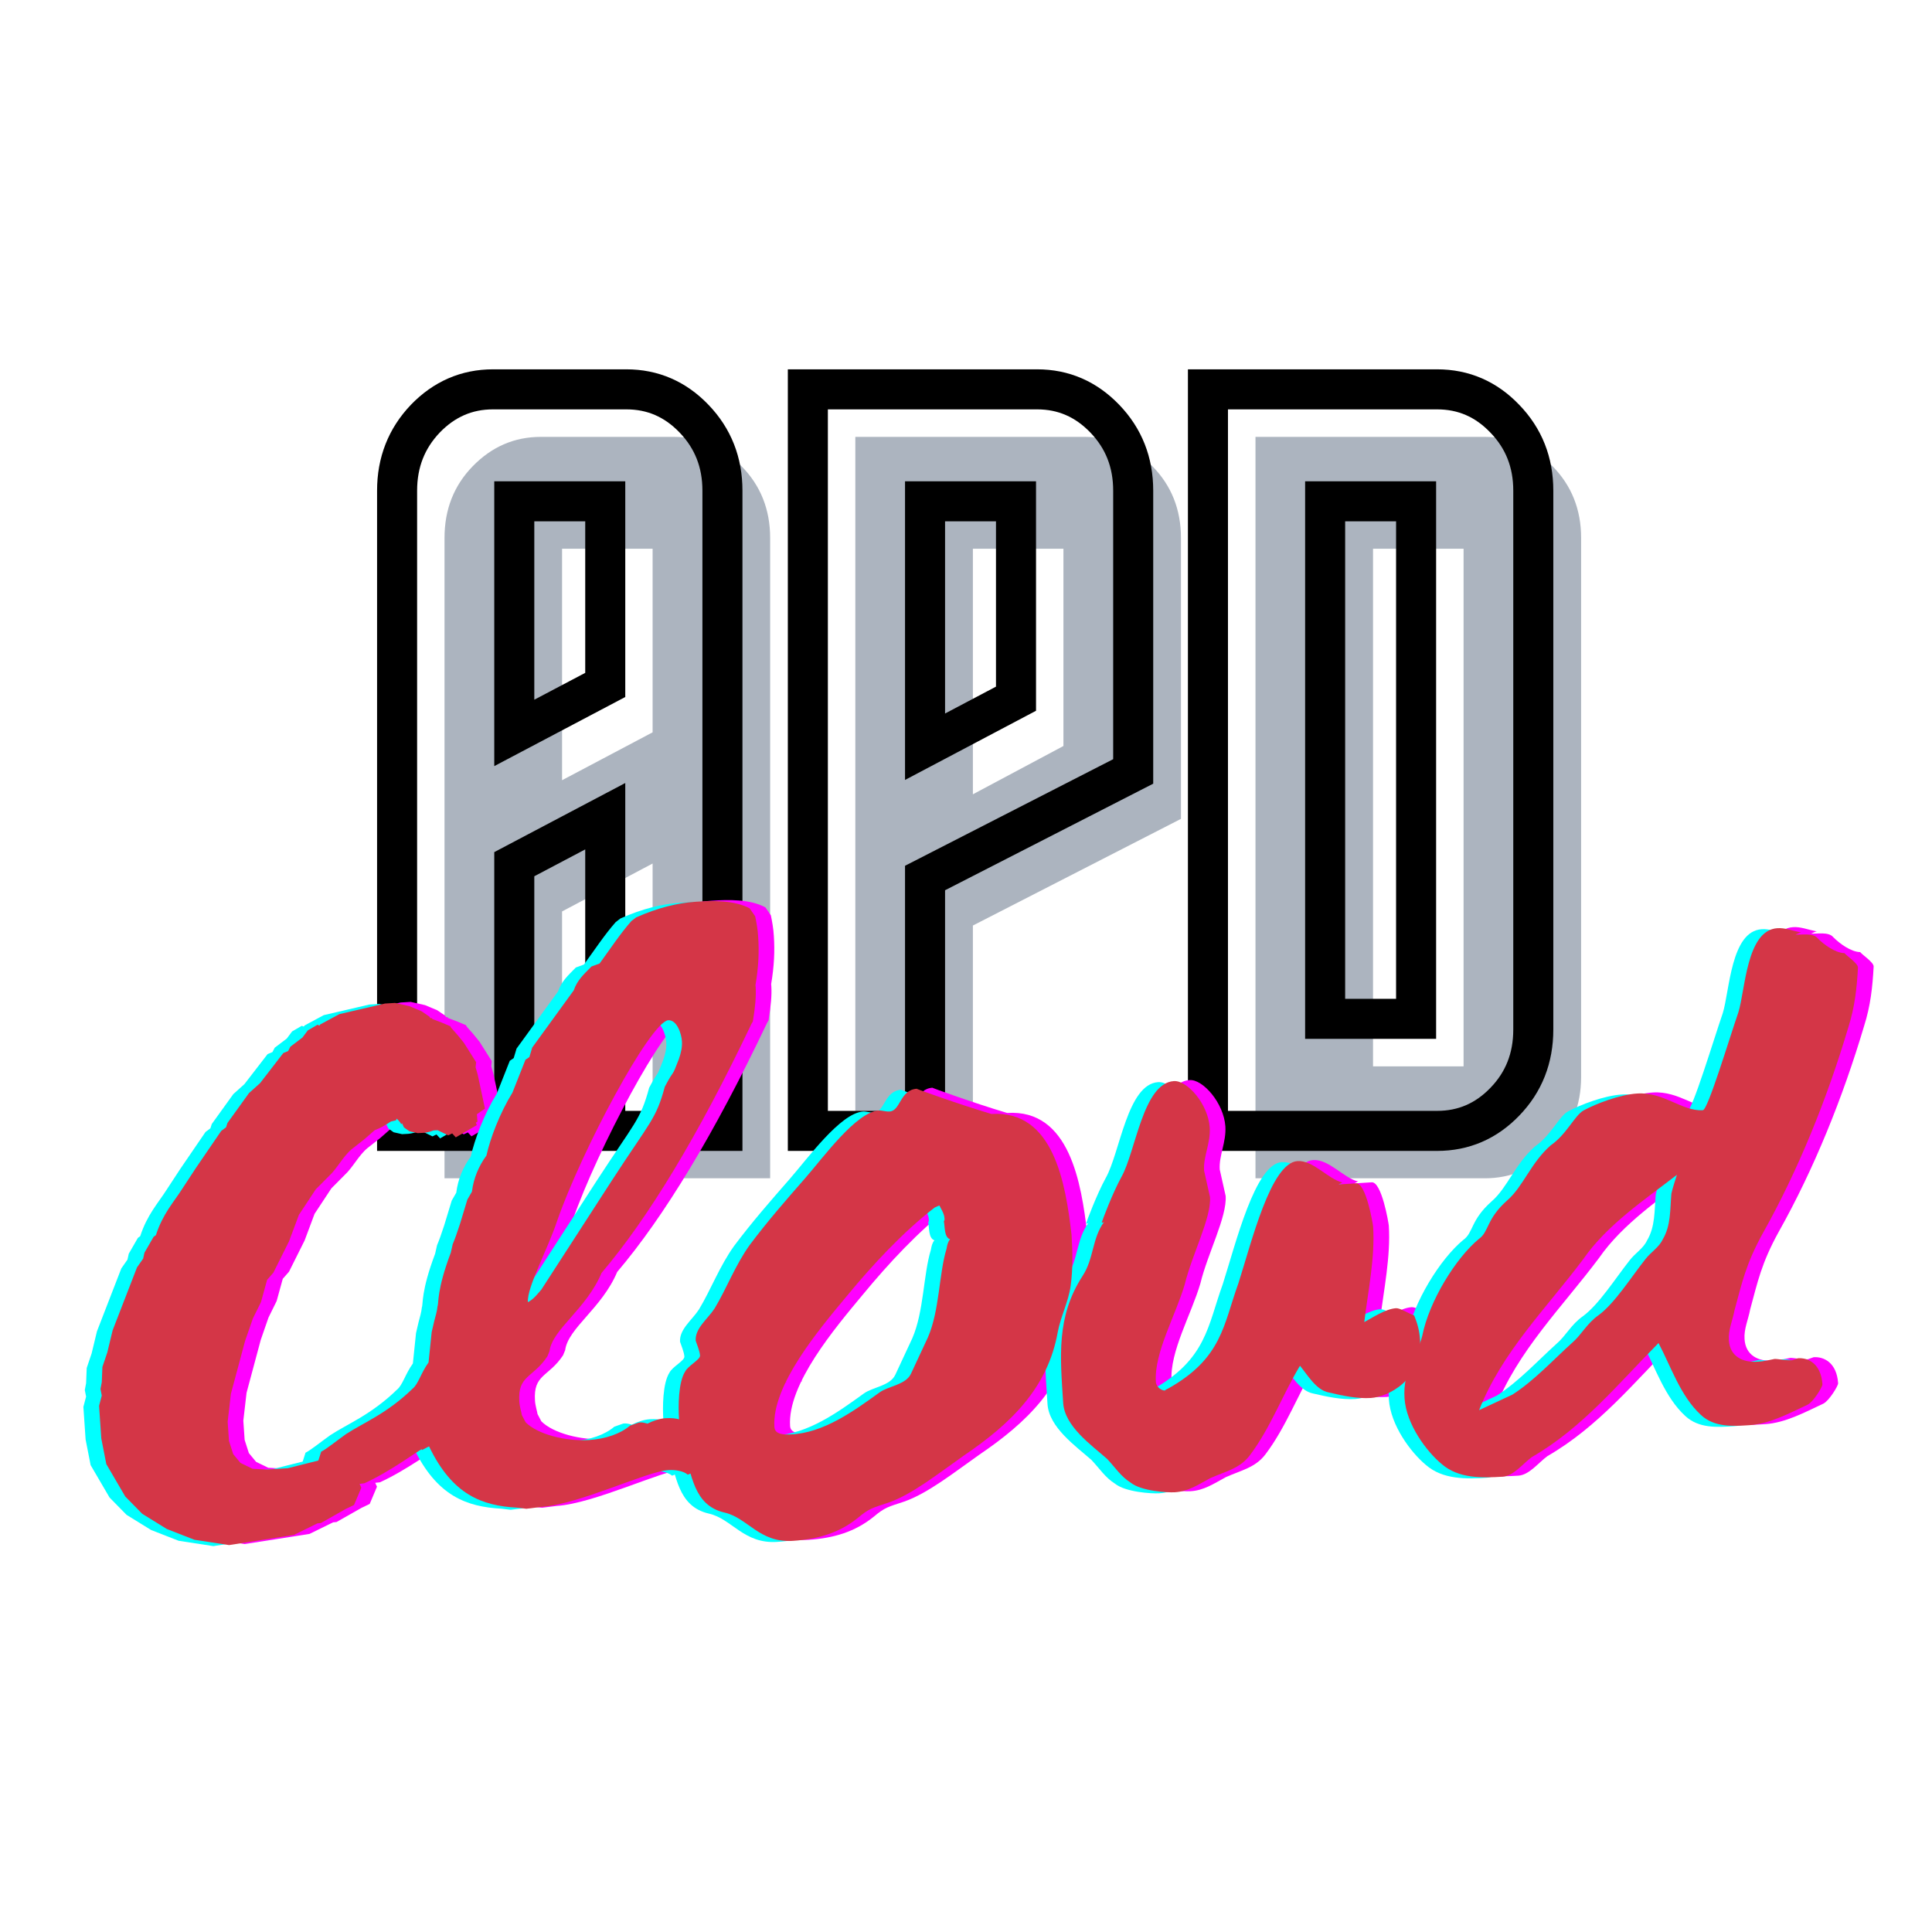 <?xml version="1.0" encoding="UTF-8"?>
<svg xmlns="http://www.w3.org/2000/svg" xmlns:xlink="http://www.w3.org/1999/xlink" width="75pt" height="75pt" viewBox="0 0 75 75" version="1.2">
<defs>
<g>
<symbol overflow="visible" id="glyph0-0">
<path style="stroke:none;" d="M 1.359 0 L 1.359 -27.594 L 12.344 -27.594 L 12.344 0 Z M 2.734 -1.359 L 10.984 -1.359 L 10.984 -26.219 L 2.734 -26.219 Z M 2.734 -1.359 "/>
</symbol>
<symbol overflow="visible" id="glyph0-1">
<path style="stroke:none;" d="M 1.656 0 L 1.656 -24.859 C 1.656 -25.961 2.02 -26.891 2.75 -27.641 C 3.488 -28.398 4.367 -28.781 5.391 -28.781 L 10.562 -28.781 C 11.582 -28.781 12.457 -28.398 13.188 -27.641 C 13.926 -26.891 14.297 -25.961 14.297 -24.859 L 14.297 0 L 9.734 0 L 9.734 -12.219 L 6.219 -10.359 L 6.219 0 Z M 6.219 -15.453 L 9.734 -17.312 L 9.734 -24.438 L 6.219 -24.438 Z M 6.219 -15.453 "/>
</symbol>
<symbol overflow="visible" id="glyph0-2">
<path style="stroke:none;" d="M 9.734 -16.781 L 9.734 -24.438 L 6.219 -24.438 L 6.219 -14.906 Z M 6.219 0 L 1.656 0 L 1.656 -28.781 L 10.562 -28.781 C 11.582 -28.781 12.457 -28.398 13.188 -27.641 C 13.926 -26.891 14.297 -25.961 14.297 -24.859 L 14.297 -13.953 L 6.219 -9.812 Z M 6.219 0 "/>
</symbol>
<symbol overflow="visible" id="glyph0-3">
<path style="stroke:none;" d="M 1.656 0 L 1.656 -28.781 L 10.562 -28.781 C 11.582 -28.781 12.457 -28.398 13.188 -27.641 C 13.926 -26.891 14.297 -25.961 14.297 -24.859 L 14.297 -3.938 C 14.297 -2.832 13.926 -1.898 13.188 -1.141 C 12.457 -0.379 11.582 0 10.562 0 Z M 9.734 -4.344 L 9.734 -24.438 L 6.219 -24.438 L 6.219 -4.344 Z M 9.734 -4.344 "/>
</symbol>
<symbol overflow="visible" id="glyph1-0">
<path style="stroke:none;" d="M 14.449 -16.652 L 14.367 -16.938 L 14.387 -17.137 L 13.914 -17.887 L 13.664 -18.195 L 13.418 -18.473 L 13.383 -18.535 L 13.047 -18.676 L 12.68 -18.816 C 12.68 -18.816 12.68 -18.816 12.676 -18.848 L 12.613 -18.844 C 12.609 -18.875 12.578 -18.875 12.574 -18.906 L 12.27 -19.113 L 11.797 -19.312 L 11.238 -19.438 L 10.848 -19.414 L 9.082 -19.004 L 8.328 -18.598 C 8.328 -18.562 8.297 -18.562 8.297 -18.562 L 8.23 -18.59 L 7.852 -18.371 L 7.645 -18.094 L 7.176 -17.738 L 7.09 -17.57 L 6.902 -17.492 L 6 -16.324 L 5.57 -15.938 L 4.734 -14.777 L 4.68 -14.609 L 4.492 -14.469 L 3.512 -13.035 L 2.977 -12.219 C 2.652 -11.707 2.227 -11.258 1.957 -10.426 C 1.926 -10.391 1.895 -10.387 1.863 -10.352 L 1.512 -9.742 L 1.461 -9.512 L 1.223 -9.172 L 0.277 -6.73 L 0.07 -5.871 L -0.121 -5.305 L -0.145 -4.715 L -0.195 -4.449 L -0.145 -4.195 L -0.25 -3.797 L -0.164 -2.531 L 0.031 -1.535 L 0.766 -0.277 L 1.426 0.395 L 2.379 0.984 L 3.449 1.402 L 4.797 1.609 L 7.312 1.215 L 8.227 0.766 L 8.359 0.754 L 9.332 0.203 L 9.648 0.051 L 9.93 -0.617 L 9.816 -0.871 L 9.902 -1.039 L 9.828 -1.164 L 9.77 -1.098 L 9.676 -1.48 L 9.547 -1.504 L 9.605 -1.574 L 9.5 -1.699 L 9 -1.859 L 7.078 -1.375 L 6.266 -1.324 L 5.711 -1.352 L 5.238 -1.582 L 4.957 -1.922 L 4.793 -2.434 L 4.742 -3.18 L 4.867 -4.262 L 5.418 -6.316 L 5.719 -7.184 L 6.035 -7.824 L 6.273 -8.688 L 6.516 -8.965 L 7.121 -10.176 L 7.508 -11.211 L 8.16 -12.199 L 8.68 -12.723 C 8.988 -13.004 9.215 -13.473 9.555 -13.758 L 10.051 -14.148 L 10.453 -14.5 C 10.676 -14.578 10.863 -14.691 11.082 -14.836 L 11.273 -14.879 L 11.305 -14.945 C 11.441 -14.824 11.48 -14.73 11.48 -14.73 L 11.512 -14.766 L 11.586 -14.605 L 11.793 -14.457 L 12.121 -14.383 L 12.348 -14.395 C 12.383 -14.398 12.543 -14.41 12.734 -14.488 L 12.801 -14.492 C 12.832 -14.492 12.863 -14.496 12.895 -14.496 L 13.301 -14.297 L 13.457 -14.371 L 13.598 -14.219 L 14.414 -14.695 L 14.375 -14.789 L 14.438 -14.828 L 14.418 -15.117 L 14.73 -15.336 Z M 12.617 -18.781 L 12.586 -18.711 Z M 12.617 -18.781 "/>
</symbol>
<symbol overflow="visible" id="glyph1-1">
<path style="stroke:none;" d="M 12.828 -21.988 L 12.613 -22.297 C 12.004 -22.617 11.191 -22.598 10.512 -22.551 C 9.828 -22.508 9.059 -22.324 8.207 -21.945 L 8.02 -21.801 C 7.594 -21.316 7.211 -20.738 6.789 -20.156 L 6.473 -20.039 C 6.168 -19.727 5.922 -19.512 5.785 -19.113 L 4.172 -16.891 L 4.062 -16.523 L 3.91 -16.418 L 3.406 -15.145 C 2.906 -14.332 2.543 -13.363 2.395 -12.699 C 2.094 -12.289 1.898 -11.82 1.832 -11.297 L 1.656 -10.992 L 1.363 -10.027 C 1.254 -9.695 1.172 -9.461 1.086 -9.258 L 1.012 -8.93 C 0.457 -7.457 0.551 -6.977 0.496 -6.844 C 0.477 -6.645 0.422 -6.48 0.371 -6.281 L 0.27 -5.848 L 0.148 -4.668 C -0.148 -4.258 -0.25 -3.828 -0.469 -3.652 C -1.477 -2.672 -2.398 -2.32 -3.055 -1.887 C -3.461 -1.598 -3.801 -1.316 -4.02 -1.203 L -4.211 -0.605 C -4.051 -0.156 -3.508 0.164 -2.992 0.098 L -2.344 0.023 C -1.332 -0.434 -0.184 -1.293 -0.117 -1.297 C -0.086 -1.297 -0.117 -1.262 -0.117 -1.262 L 0.168 -1.41 C 1.074 0.484 2.242 0.895 3.582 0.969 L 3.945 1.012 L 4.523 0.941 C 5.984 0.844 8.605 -0.434 9.449 -0.488 C 9.707 -0.508 10.039 -0.461 10.211 -0.312 L 10.973 -0.621 L 10.965 -0.719 C 11.016 -0.949 11.008 -1.047 11.004 -1.145 L 10.996 -1.242 C 10.652 -2.035 10.258 -2.562 9.348 -2.504 C 9.121 -2.488 8.867 -2.406 8.648 -2.293 C 8.449 -2.348 8.414 -2.344 8.316 -2.336 L 7.969 -2.215 C 7.598 -1.898 7.023 -1.699 6.375 -1.656 C 5.465 -1.598 4.371 -1.883 3.918 -2.344 L 3.77 -2.625 C 3.766 -2.691 3.684 -2.945 3.672 -3.141 C 3.602 -4.18 4.199 -4.055 4.762 -4.906 L 4.844 -5.105 C 4.953 -5.961 6.27 -6.73 6.863 -8.141 C 8.676 -10.277 10.617 -13.469 12.68 -17.805 L 12.738 -17.906 C 12.832 -18.469 12.867 -18.895 12.848 -19.219 L 12.84 -19.316 C 12.957 -20.008 12.984 -20.594 12.945 -21.18 C 12.93 -21.473 12.875 -21.762 12.828 -21.988 Z M 9.867 -16.449 C 9.562 -15.648 9.727 -16.145 9.32 -15.371 C 8.98 -14.109 8.758 -14.031 7.277 -11.75 L 4.527 -7.496 C 4.406 -7.359 4.227 -7.117 4.004 -7.008 C 3.965 -7.59 4.781 -9.078 5.133 -10.145 C 6.094 -12.91 8.734 -17.84 9.445 -17.953 C 9.801 -17.977 9.969 -17.402 9.984 -17.141 C 10 -16.914 9.949 -16.684 9.867 -16.449 Z M 9.867 -16.449 "/>
</symbol>
<symbol overflow="visible" id="glyph1-2">
<path style="stroke:none;" d="M 14.793 -8.953 C 14.566 -10.891 14.117 -13.797 11.684 -13.637 C 10.352 -14.035 8.75 -14.617 8.785 -14.617 C 8.133 -14.574 8.156 -13.762 7.734 -13.734 C 7.57 -13.723 7.438 -13.781 7.309 -13.773 C 6.43 -13.715 5.148 -11.938 4.449 -11.141 C 3.723 -10.312 2.996 -9.48 2.305 -8.559 C 1.738 -7.77 1.406 -6.867 0.938 -6.09 C 0.672 -5.68 0.172 -5.32 0.203 -4.836 C 0.246 -4.707 0.363 -4.422 0.371 -4.262 C 0.383 -4.098 -0.09 -3.871 -0.207 -3.637 C -0.473 -3.227 -0.477 -2.281 -0.445 -1.797 C -0.426 -1.535 -0.348 -1.344 -0.242 -1.191 L -0.273 -1.188 C -0.305 -1.184 -0.305 -1.152 -0.297 -1.055 L -0.289 -0.926 L -0.23 -0.539 C -0.266 -0.57 -0.266 -0.602 -0.27 -0.633 C 0.055 0.324 0.102 1.559 1.324 1.836 C 2.219 2.039 2.676 3.02 3.973 2.934 C 4.977 2.867 5.777 2.617 6.488 2.051 C 6.949 1.66 7.082 1.652 7.688 1.449 C 8.609 1.129 9.633 0.312 10.598 -0.367 C 12.469 -1.633 13.875 -3.027 14.258 -5.172 C 14.379 -5.797 14.668 -6.336 14.758 -6.961 C 14.848 -7.621 14.836 -8.27 14.793 -8.953 Z M 3.73 -3.242 C 3.699 -3.238 3.699 -3.238 3.699 -3.207 Z M 9.941 -8.406 C 9.645 -7.441 9.672 -6.012 9.219 -4.969 L 8.562 -3.559 C 8.363 -3.121 7.684 -3.078 7.34 -2.828 C 6.344 -2.109 5.164 -1.25 3.895 -1.199 C 3.637 -1.184 3.277 -1.191 3.258 -1.484 C 3.152 -3.105 4.996 -5.281 6.086 -6.59 C 7.082 -7.797 8.238 -9.043 9.477 -10.004 C 9.57 -10.043 9.633 -10.082 9.668 -10.082 C 9.707 -9.988 9.852 -9.77 9.859 -9.605 C 9.867 -9.543 9.867 -9.508 9.836 -9.473 C 9.883 -9.25 9.844 -8.855 10.078 -8.773 C 9.988 -8.668 9.965 -8.539 9.941 -8.406 Z M 9.941 -8.406 "/>
</symbol>
<symbol overflow="visible" id="glyph1-3">
<path style="stroke:none;" d="M 12.781 -4.812 C 12.547 -4.895 12.242 -5.102 12.078 -5.094 C 11.656 -5.066 11.129 -4.703 10.844 -4.555 C 10.992 -5.77 11.266 -7.059 11.188 -8.262 C 11.18 -8.355 10.914 -9.969 10.523 -9.941 L 9.844 -9.898 C 9.938 -9.938 9.969 -9.973 10 -9.973 C 9.438 -10.102 8.867 -10.844 8.25 -10.805 C 7.215 -10.734 6.469 -7.656 5.957 -6.059 C 5.375 -4.457 5.332 -3.152 3.227 -1.973 C 3.133 -1.934 3.102 -1.898 3.102 -1.898 C 3.004 -1.891 2.77 -2.008 2.754 -2.234 C 2.68 -3.367 3.527 -4.824 3.875 -6.02 C 4.156 -7.18 4.91 -8.598 4.855 -9.41 L 4.625 -10.438 C 4.59 -10.988 4.883 -11.496 4.844 -12.113 C 4.781 -13.02 3.973 -13.945 3.453 -13.91 C 2.254 -13.832 1.973 -11.176 1.418 -10.191 C 1.066 -9.551 0.68 -8.516 0.652 -8.418 L 0.688 -8.418 C 0.719 -8.422 0.719 -8.422 0.75 -8.453 C 0.27 -7.805 0.355 -7.027 -0.09 -6.348 C -1.125 -4.75 -0.957 -3.195 -0.844 -1.41 C -0.781 -0.504 0.242 0.211 0.863 0.758 C 1.18 1.094 1.398 1.441 1.773 1.676 C 2.184 2.008 3.199 2.07 3.492 2.051 C 4.008 2.02 4.383 1.766 4.855 1.508 C 5.457 1.238 6.004 1.137 6.395 0.625 C 7.203 -0.441 7.672 -1.742 8.348 -2.859 C 8.633 -2.52 8.965 -1.922 9.461 -1.824 C 9.988 -1.699 10.582 -1.574 11.102 -1.609 C 11.75 -1.648 13.109 -2.293 13.008 -3.883 C 12.984 -4.238 12.898 -4.527 12.781 -4.812 Z M 12.781 -4.812 "/>
</symbol>
<symbol overflow="visible" id="glyph1-4">
<path style="stroke:none;" d="M 16.996 -18.059 C 16.637 -18.066 16.191 -18.395 15.949 -18.641 C 15.77 -18.855 15.32 -18.762 15.094 -18.777 C 15.188 -18.816 15.25 -18.855 15.316 -18.859 C 14.953 -18.934 14.684 -19.047 14.391 -19.027 C 13.191 -18.949 13.148 -16.633 12.879 -15.766 C 12.523 -14.734 11.695 -11.977 11.5 -11.961 C 10.688 -11.91 9.984 -12.676 8.949 -12.609 C 8.266 -12.566 7.344 -12.211 6.871 -11.953 C 6.527 -11.766 6.215 -11.027 5.594 -10.598 C 4.824 -9.926 4.523 -8.996 3.91 -8.465 C 3.078 -7.727 3.207 -7.246 2.801 -6.961 C 1.906 -6.219 0.875 -4.555 0.605 -3.199 C 0.398 -2.371 -0.156 -1.879 -0.082 -0.777 C -0.016 0.23 0.77 1.285 1.355 1.77 C 2.012 2.344 2.922 2.316 3.73 2.266 C 4.152 2.238 4.512 1.758 4.855 1.508 C 6.832 0.367 8.219 -1.352 9.777 -2.922 C 10.262 -2.008 10.629 -0.859 11.426 -0.129 C 11.949 0.355 12.66 0.309 13.312 0.266 C 14.09 0.215 14.844 -0.191 15.57 -0.531 C 15.793 -0.645 16.145 -1.223 16.141 -1.32 C 16.086 -2.129 15.582 -2.359 15.191 -2.332 L 14.969 -2.254 C 14.742 -2.238 14.41 -2.312 14.281 -2.305 C 14.059 -2.258 13.863 -2.211 13.637 -2.199 C 13.02 -2.156 12.547 -2.418 12.508 -3.035 C 12.48 -3.426 12.652 -3.793 12.727 -4.191 C 13.016 -5.25 13.16 -5.977 13.832 -7.195 C 15.203 -9.633 16.324 -12.41 17.152 -15.199 C 17.395 -15.965 17.477 -16.688 17.52 -17.504 C 17.512 -17.668 17.102 -17.934 16.996 -18.059 Z M 10.277 -8.723 C 10.223 -8.098 10.262 -7.48 9.938 -6.941 C 9.797 -6.637 9.48 -6.453 9.27 -6.18 C 8.699 -5.457 8.082 -4.473 7.457 -4.008 C 6.992 -3.684 6.793 -3.246 6.422 -2.93 C 5.684 -2.262 4.953 -1.465 4.109 -0.922 L 2.812 -0.316 C 3.707 -2.59 5.422 -4.266 6.859 -6.184 C 7.781 -7.516 9.25 -8.492 10.492 -9.453 C 10.41 -9.188 10.328 -8.953 10.277 -8.723 Z M 10.277 -8.723 "/>
</symbol>
</g>
</defs>
<g id="surface1">
<g style="fill:rgb(67.45%,70.589%,74.899%);fill-opacity:1;">
  <use xlink:href="#glyph0-1" x="15.6" y="45.741"/>
</g>
<g style="fill:rgb(67.45%,70.589%,74.899%);fill-opacity:1;">
  <use xlink:href="#glyph0-2" x="31.548" y="45.741"/>
</g>
<g style="fill:rgb(67.45%,70.589%,74.899%);fill-opacity:1;">
  <use xlink:href="#glyph0-3" x="47.082" y="45.741"/>
</g>
<path style="fill:none;stroke-width:0.736;stroke-linecap:butt;stroke-linejoin:miter;stroke:rgb(0%,0%,0%);stroke-opacity:1;stroke-miterlimit:4;" d="M 22.644 18 L 22.644 6.232 C 22.644 5.711 22.818 5.271 23.162 4.91 C 23.509 4.55 23.925 4.37 24.406 4.37 L 26.858 4.37 C 27.343 4.37 27.759 4.55 28.103 4.91 C 28.45 5.271 28.624 5.711 28.624 6.232 L 28.624 18 L 26.47 18 L 26.47 12.216 L 24.798 13.098 L 24.798 18 Z M 24.798 10.685 L 26.47 9.803 L 26.47 6.428 L 24.798 6.428 Z M 34.02 10.056 L 34.02 6.428 L 32.348 6.428 L 32.348 10.939 Z M 32.348 18 L 30.194 18 L 30.194 4.37 L 34.408 4.37 C 34.893 4.37 35.307 4.55 35.653 4.91 C 36 5.271 36.174 5.711 36.174 6.232 L 36.174 11.393 L 32.348 13.352 Z M 37.548 18 L 37.548 4.37 L 41.76 4.37 C 42.247 4.37 42.661 4.55 43.005 4.91 C 43.354 5.271 43.528 5.711 43.528 6.232 L 43.528 16.138 C 43.528 16.662 43.354 17.104 43.005 17.464 C 42.661 17.821 42.247 18 41.76 18 Z M 41.374 15.94 L 41.374 6.428 L 39.702 6.428 L 39.702 15.94 Z M 41.374 15.94 " transform="matrix(2.112,0,0,2.112,-32.409,5.885)"/>
<g style="fill:rgb(100%,0%,100%);fill-opacity:1;">
  <use xlink:href="#glyph1-0" x="4.704" y="58.331"/>
</g>
<g style="fill:rgb(100%,0%,100%);fill-opacity:1;">
  <use xlink:href="#glyph1-1" x="17.096" y="57.518"/>
</g>
<g style="fill:rgb(100%,0%,100%);fill-opacity:1;">
  <use xlink:href="#glyph1-2" x="27.413" y="56.842"/>
</g>
<g style="fill:rgb(100%,0%,100%);fill-opacity:1;">
  <use xlink:href="#glyph1-3" x="42.725" y="55.838"/>
</g>
<g style="fill:rgb(100%,0%,100%);fill-opacity:1;">
  <use xlink:href="#glyph1-4" x="55.215" y="55.019"/>
</g>
<g style="fill:rgb(0%,100%,100%);fill-opacity:1;">
  <use xlink:href="#glyph1-0" x="3.487" y="58.411"/>
</g>
<g style="fill:rgb(0%,100%,100%);fill-opacity:1;">
  <use xlink:href="#glyph1-1" x="15.88" y="57.598"/>
</g>
<g style="fill:rgb(0%,100%,100%);fill-opacity:1;">
  <use xlink:href="#glyph1-2" x="26.196" y="56.922"/>
</g>
<g style="fill:rgb(0%,100%,100%);fill-opacity:1;">
  <use xlink:href="#glyph1-3" x="41.508" y="55.918"/>
</g>
<g style="fill:rgb(0%,100%,100%);fill-opacity:1;">
  <use xlink:href="#glyph1-4" x="53.998" y="55.099"/>
</g>
<g style="fill:rgb(83.139%,21.179%,27.84%);fill-opacity:1;">
  <use xlink:href="#glyph1-0" x="4.096" y="58.371"/>
</g>
<g style="fill:rgb(83.139%,21.179%,27.84%);fill-opacity:1;">
  <use xlink:href="#glyph1-1" x="16.488" y="57.558"/>
</g>
<g style="fill:rgb(83.139%,21.179%,27.84%);fill-opacity:1;">
  <use xlink:href="#glyph1-2" x="26.804" y="56.882"/>
</g>
<g style="fill:rgb(83.139%,21.179%,27.84%);fill-opacity:1;">
  <use xlink:href="#glyph1-3" x="42.117" y="55.878"/>
</g>
<g style="fill:rgb(83.139%,21.179%,27.84%);fill-opacity:1;">
  <use xlink:href="#glyph1-4" x="54.606" y="55.059"/>
</g>
</g>
</svg>
